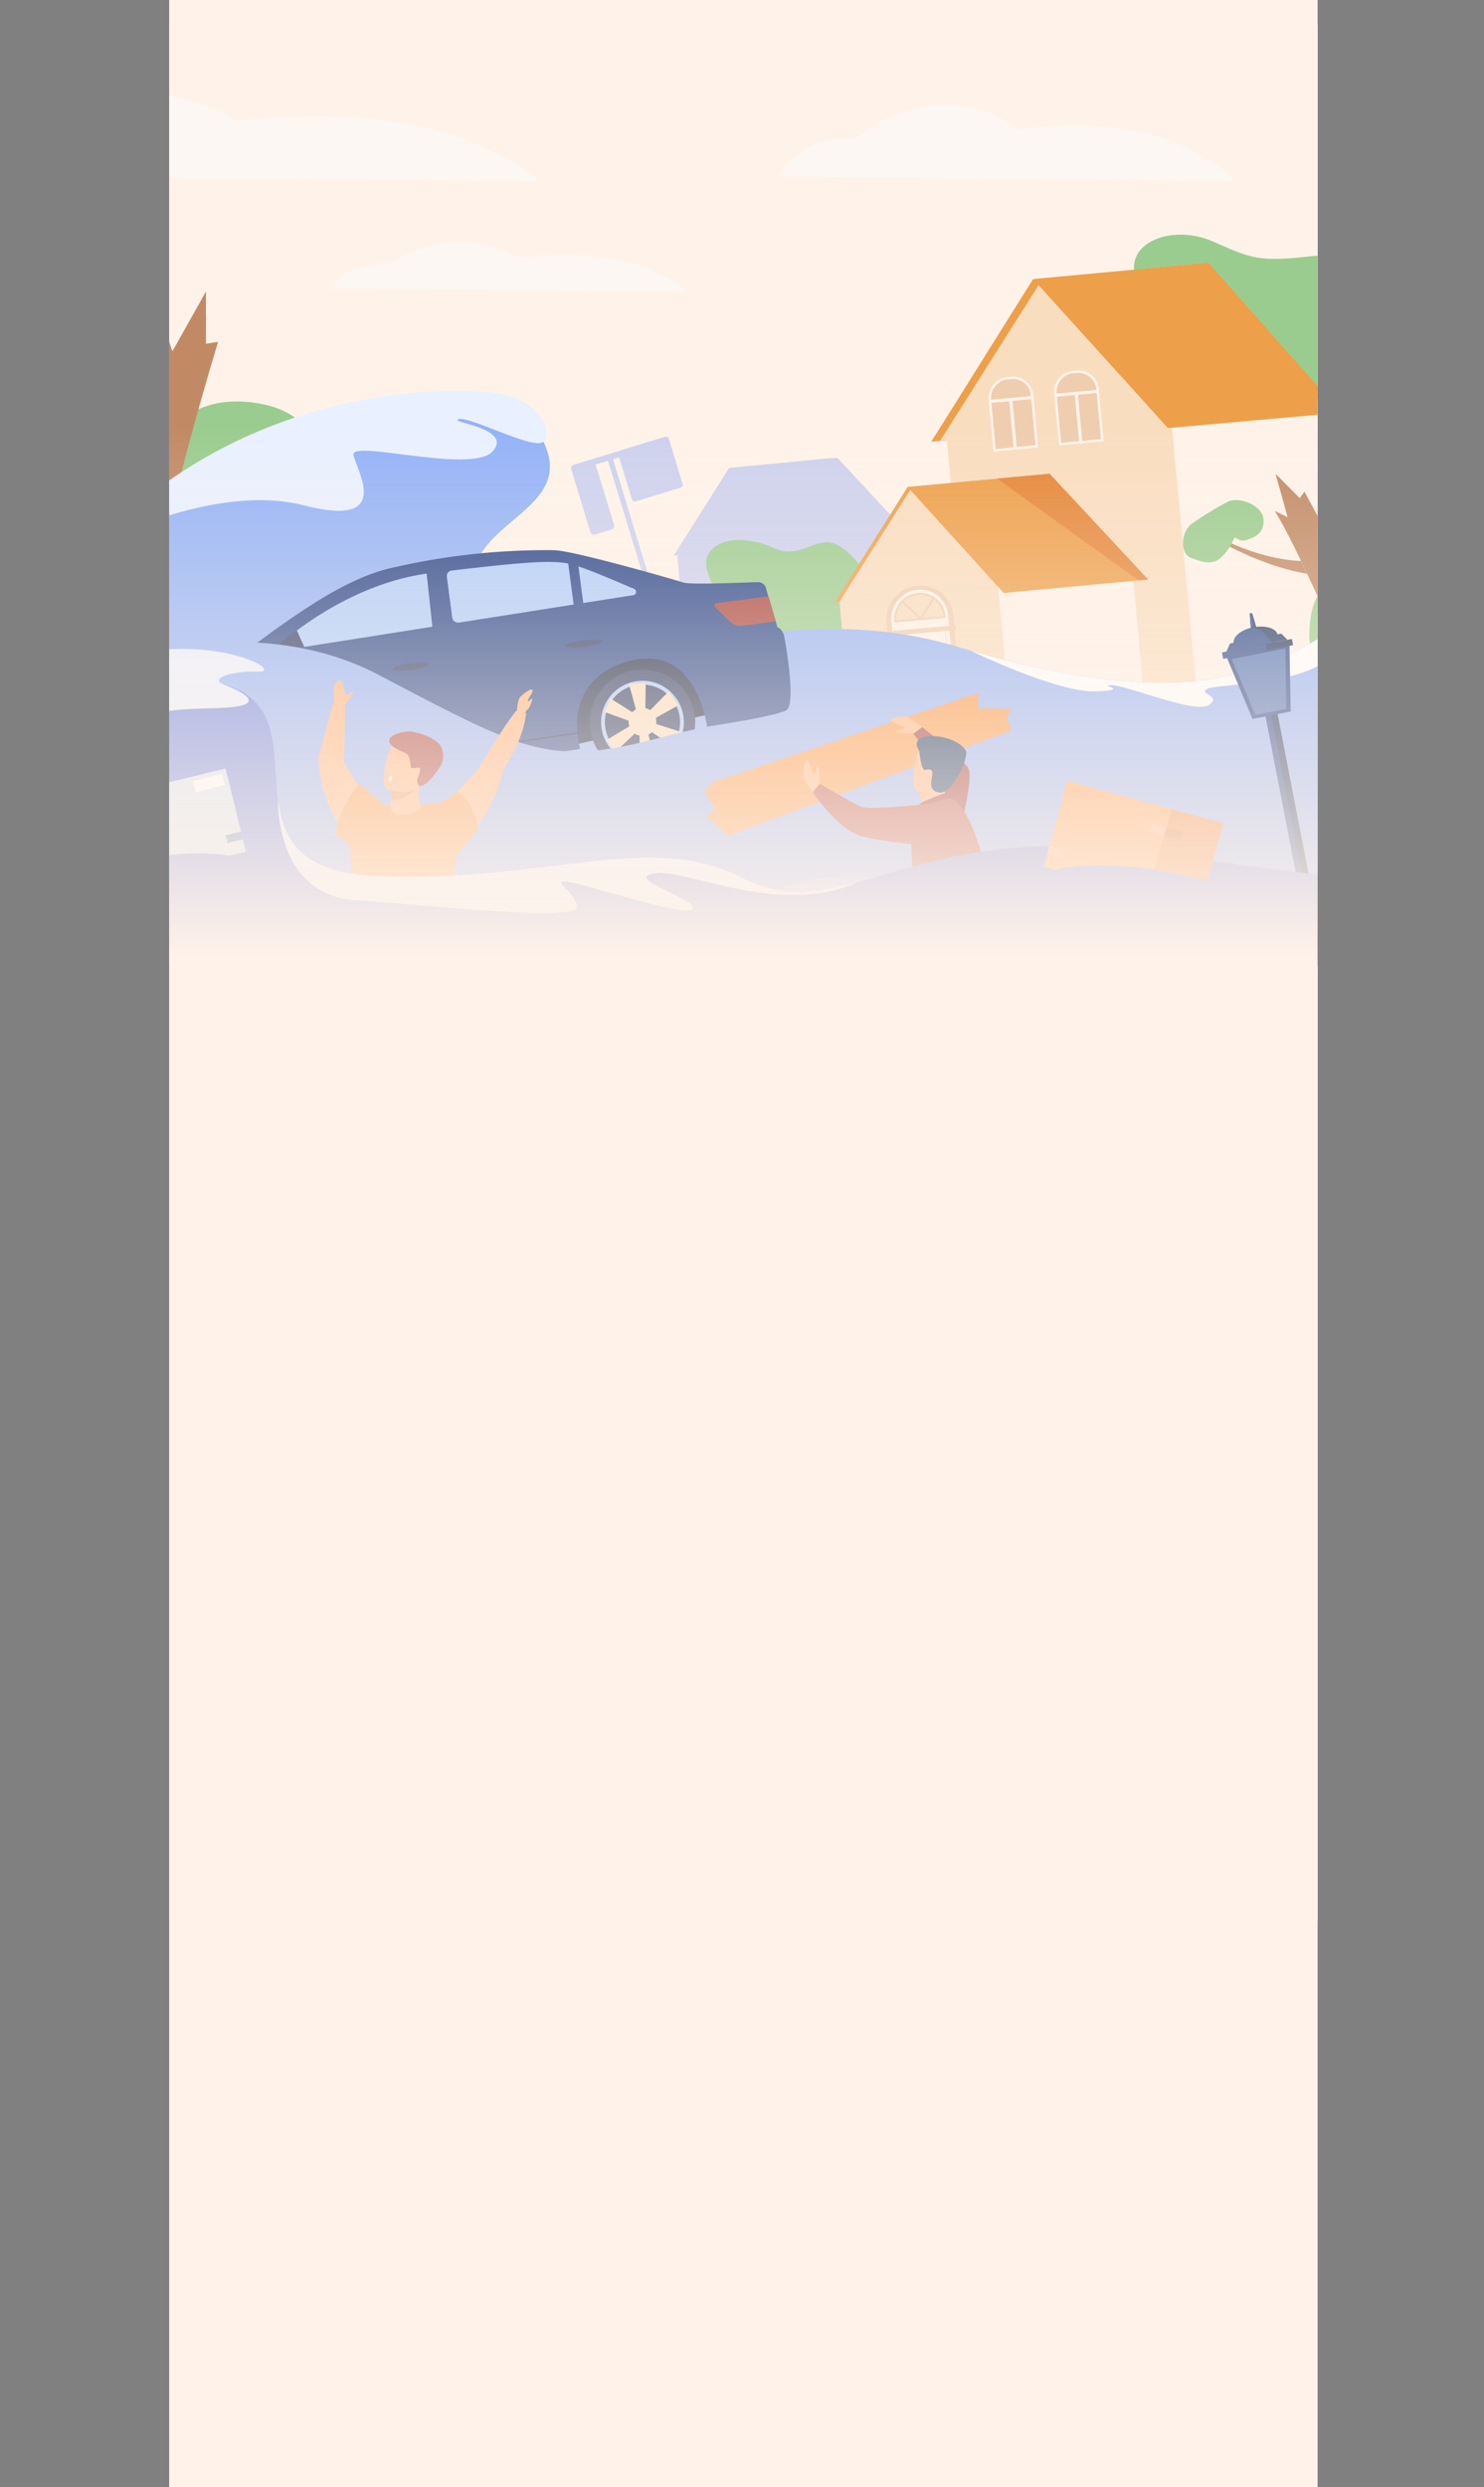 <svg id="Layer_1" data-name="Layer 1" xmlns="http://www.w3.org/2000/svg" xmlns:xlink="http://www.w3.org/1999/xlink" viewBox="0 0 534.96 896">
  <rect x="0" y="0" width="534.96" height="896" fill="#808080" stroke="none"/>
  <defs>
    <clipPath id="clip-path" transform="translate(60.98 0)">
      <rect width="414" height="896" fill="none"/>
    </clipPath>
    <linearGradient id="linear-gradient" x1="207" y1="740.11" x2="207" y2="547.89" gradientTransform="matrix(1, 0, 0, -1, 60.98, 893.89)" gradientUnits="userSpaceOnUse">
      <stop offset="0" stop-color="#fff3e9" stop-opacity="0"/>
      <stop offset="1" stop-color="#fff3e9"/>
    </linearGradient>
  </defs>
  <title>LoginPage</title>
  <g clip-path="url(#clip-path)">
    <g>
      <rect x="60.98" width="414" height="896" fill="#fff3e9"/>
      <path d="M474,8.91H-60.4v339H474Z" transform="translate(60.98 0)" fill="#fff3e9"/>
      <path d="M267.89,193.93l-27-29-2.43.22,0-.12-1.32.13h0l-35.08,3.38-.2,0h0l-20,31.65,1.31-.12h0l3.68,39.58,12.28-1.17v0l18.37-1.72v-.06l12.94-1.23,36.91-3.44-3.51-37.74Z" transform="translate(60.98 0)" fill="#9db0f4" opacity="0.5" style="isolation: isolate"/>
      <path d="M-35.5,211.33s-15.45-16.16,0-31,20.68-10.09,26-15.47,14.72-21.51,36.37-20.17,27.71,14.46,27.7,22.19S-35.5,211.33-35.5,211.33Z" transform="translate(60.98 0)" fill="#9bcc8f"/>
      <path d="M-32.11,207.12s26.2-66.77,30.68-88.07l2.61,7.49L13.27,105v18.83l4.37-.67S-10,212.89-9.6,246.85c0,0,.56,12.26,5.17,17.06,0,0-17.29,1.53-24.48.47s-10.44-7.64-16.71-12.92S-35.85,231.29-32.11,207.12Z" transform="translate(60.98 0)" fill="#c18a65"/>
      <path d="M443.59,118.7S431.94,90,412.23,92.25s-21.93.9-36.27-5.38-33.89.45-26.58,15.92,29.54,54,19.55,63,15.09,48.43,29.87,62.1S474,229.71,474,229.71V165.78s-8.9-12.61-23.22-19.31S447.88,127,443.59,118.7Z" transform="translate(60.98 0)" fill="#9bcc8f"/>
      <path d="M249.88,204.78c-.45-.67-7.17-10.08-13.44-9.41s-10.52,5.6-18.58,2-18.86-4.48-23.2,1.79,5.82,15.61,2.86,21.26,10.26,23,22.12,24.08,37.62-15.14,36.5-25S249.88,204.78,249.88,204.78Z" transform="translate(60.98 0)" fill="#9bcc8f"/>
      <path d="M178.86,157.32l-16.4,5-.14.06-16.63,5.1a1.06,1.06,0,0,0-.39.21,1.16,1.16,0,0,0-.28.34,1,1,0,0,0-.12.42,1.08,1.08,0,0,0,0,.44s0,.09.05.13l0,.13,6.92,22.61a1.3,1.3,0,0,0,1.6.85l6.09-1.87a1.3,1.3,0,0,0,.85-1.6l-6.68-21.79,4.45-1.36,18.47,60.36a2.63,2.63,0,0,0-.9,1.27,2.59,2.59,0,0,0,0,1.56l5.77,18.85a6.22,6.22,0,0,0,2.65-.32,5.68,5.68,0,0,0,2.38-1.22l-5.81-19a2.46,2.46,0,0,0-.87-1.25,2.52,2.52,0,0,0-1.45-.51L160,165.47l2.19-.67L166.86,180a.87.87,0,0,0,.17.33,1.09,1.09,0,0,0,.29.23.94.94,0,0,0,.36.11.92.92,0,0,0,.37,0l16.4-5a1.06,1.06,0,0,0,.33-.18.85.85,0,0,0,.24-.29.89.89,0,0,0,.11-.35,1,1,0,0,0,0-.38l-5-16.41a1,1,0,0,0-.18-.33,1,1,0,0,0-.66-.35A.92.92,0,0,0,178.86,157.32Z" transform="translate(60.98 0)" fill="#9db0f4" opacity="0.5" style="isolation: isolate"/>
      <path d="M420,146.62l9.77,105.1-58.68,5.47L360.54,143.57l.86-.09L403.63,139l4.24.82C409.47,142.19,418.7,144.23,420,146.62Z" transform="translate(60.98 0)" fill="#fff3e9"/>
      <path d="M368.15,95.3c2.28,1.11,4.57,2.36,6.87,3.72l-7,18.6-9.82,26.17-2.23,6-.69,1.84-80.58,7.5,4.9-7.75.16-.25,31.65-50.56.23.19,24.28-2.34,32.2-3.1Z" transform="translate(60.98 0)" fill="#ed9f4a"/>
      <path d="M375,99c-2.3-1.36-4.59-2.61-6.87-3.72L336,98.39l-21.12,2-1.44,2.29-35.5,56.09,2.4-.23,9.87,106.16,80.94-7.54L360.7,145.33l.69-1.83h0l9.14-24.35,7-18.58C376.68,100,375.85,99.51,375,99Z" transform="translate(60.98 0)" fill="#f9ddbf"/>
      <path d="M361.52,154.09l-1.5.11-2.56-2.82L356,149.74l-4.8-5.31L313.39,102.7l-1.76-1.94-.21-.23,24.35-2.26s12.88-1.18,38.85-3.6l47.87,54Z" transform="translate(60.98 0)" fill="#ed9f4a"/>
      <path d="M303.52,136.11l-1.16.1a7.18,7.18,0,0,0-6.48,7.82l1.69,18.17,15.22-1.41-1.72-18.4a6.94,6.94,0,0,0-7.55-6.28Z" transform="translate(60.98 0)" fill="#efcdaf"/>
      <path d="M303.48,135.67l-1.16.11a7.63,7.63,0,0,0-6.89,8.3l1.74,18.62,16.11-1.5-1.75-18.85a7.4,7.4,0,0,0-8-6.68Zm-1.08,1,1.16-.1a6.5,6.5,0,0,1,7.07,5.87l0,.24L296.32,144a6.74,6.74,0,0,1,6.08-7.34Zm-6,8.46,6.44-.6,1.55,16.61-6.44.6Zm9.13,15.9L304,144.41l6.75-.62,1.54,16.61Z" transform="translate(60.98 0)" fill="#fff3e9"/>
      <path d="M327.14,133.91,326,134a7.17,7.17,0,0,0-6.48,7.82L321.19,160l15.22-1.42-1.71-18.41a7,7,0,0,0-7.56-6.27Z" transform="translate(60.98 0)" fill="#efcdaf"/>
      <path d="M327.1,133.47l-1.16.1a7.65,7.65,0,0,0-6.89,8.31l1.74,18.62,16.1-1.5-1.75-18.85a7.39,7.39,0,0,0-8-6.68Zm-1.08,1,1.16-.11a6.55,6.55,0,0,1,4.75,1.48,6.48,6.48,0,0,1,2.32,4.4l0,.23-14.33,1.34a6.74,6.74,0,0,1,6.08-7.34Zm-6,8.46,6.43-.6L328,158.93l-6.44.6Zm9.12,15.9-1.54-16.61,6.75-.63,1.54,16.61Z" transform="translate(60.98 0)" fill="#fff3e9"/>
      <path d="M312.54,171l-15.27,40.67L239.91,217l26.3-41.56Z" transform="translate(60.98 0)" fill="#ed9f4a"/>
      <path d="M314.26,170.81,299,211.48l-57.37,5.35,26.31-41.56Z" transform="translate(60.98 0)" fill="#f9ddbf"/>
      <path d="M298.87,211.49l4.82,51.87-57.23,5.44-4.83-52Z" transform="translate(60.98 0)" fill="#f9ddbf"/>
      <path d="M347.34,207l-48.47,4.52,4.83,51.87,48.47-4.52Z" transform="translate(60.98 0)" fill="#fff3e9"/>
      <path d="M352.88,208.78l-52.07,4.85-34.6-38.2L281.72,174l35.67-3.31Z" transform="translate(60.98 0)" fill="#ed9f4a"/>
      <path d="M282.68,221.72l4,43.33-24.12,2.25-4-42.94A12.33,12.33,0,0,1,269.72,211a11.93,11.93,0,0,1,13,10.77Z" transform="translate(60.98 0)" fill="#efcdaf"/>
      <path d="M352.88,208.78l-3.4.32-51-36.68,18.87-1.75Z" transform="translate(60.98 0)" fill="#e58638"/>
      <path d="M269.79,212.48a10.29,10.29,0,0,0-3.91,1.16,10.41,10.41,0,0,0-3.17,2.58,10.18,10.18,0,0,0-1.94,3.59,10.32,10.32,0,0,0-.42,4.06l3.86,41.55,20.5-1.91-3.9-41.88a10.12,10.12,0,0,0-1.12-3.8,10.26,10.26,0,0,0-2.49-3.07,10.1,10.1,0,0,0-7.41-2.28Z" transform="translate(60.98 0)" fill="#fff3e9"/>
      <path d="M279.47,221.89l0,.37-17.72,1.64v-.06A9.06,9.06,0,0,1,270,214a8.74,8.74,0,0,1,9.52,7.91Z" transform="translate(60.98 0)" fill="#f9ddbf"/>
      <path d="M269.91,213.61a9.45,9.45,0,0,0-8.51,10.26l0,.44,18.47-1.72-.07-.73a9.14,9.14,0,0,0-9.93-8.25Zm-7.79,9.88a8.59,8.59,0,0,1,.47-3.37,8.73,8.73,0,0,1,1.73-2.92,5.21,5.21,0,0,1,.52-.53,8.62,8.62,0,0,1,5.14-2.33,8.37,8.37,0,0,1,5.12,1.18,6.58,6.58,0,0,1,.61.42,8.32,8.32,0,0,1,3.39,6Z" transform="translate(60.98 0)" fill="#efcdaf"/>
      <path d="M278.68,244.08a.68.68,0,0,1,.07-.37.57.57,0,0,1,.26-.25.59.59,0,0,1,.37-.07.58.58,0,0,1,.33.14.66.66,0,0,1,.21.31.73.73,0,0,1,0,.36.66.66,0,0,1-.21.31.64.64,0,0,1-.34.14.54.54,0,0,1-.25,0,.65.65,0,0,1-.22-.11.75.75,0,0,1-.15-.2A.62.62,0,0,1,278.68,244.08Z" transform="translate(60.98 0)" fill="#efcdaf"/>
      <path d="M275.92,215.6l-.21.35-4.07,6.66-.49.79-.35,0-.7-.67-5.78-5.56-.27-.26.51-.53.28.26,6,5.79,4.24-6.93.19-.31Z" transform="translate(60.98 0)" fill="#efcdaf"/>
      <path d="M283.56,225.27l-22.8,2,.16,1.7L283.71,227Z" transform="translate(60.98 0)" fill="#efcdaf"/>
      <path d="M283.11,262.06l-17.53,1.63-3.28-35.22,17.54-1.63Zm-17.36,1.43,17.16-1.6L279.67,227l-17.16,1.6Z" transform="translate(60.98 0)" fill="#efcdaf"/>
      <path d="M133.07,65.22-60.41,63.58V47.45l1.76.1s40.07-29.45,82.81-3.92c0,0,45.43-6.33,79.07,5.47C125.66,57,133.07,65.22,133.07,65.22Z" transform="translate(60.98 0)" fill="#f8fcff" opacity="0.4" style="isolation: isolate"/>
      <path d="M219.3,63.54s8.22-15.19,27.93-13.5c0,0,28.59-25.3,59.09-3.37,0,0,32.41-5.44,56.41,4.7,16,6.76,21.29,13.85,21.29,13.85Z" transform="translate(60.98 0)" fill="#f8fcff" opacity="0.4" style="isolation: isolate"/>
      <path d="M57.87,103.83S64.31,94,79.7,95.07c0,0,22.35-16.42,46.18-2.19,0,0,25.33-3.53,44.09,3.05,12.51,4.39,16.63,9,16.63,9Z" transform="translate(60.98 0)" fill="#f8fcff" opacity="0.4" style="isolation: isolate"/>
      <path d="M425.27,242.77s-14.66-.37-14.29-14.41,5-14.27,4.93-19.22-3.08-16.83,7.61-26.21,19.58-6.1,23.15-2.49S425.27,242.77,425.27,242.77Z" transform="translate(60.98 0)" fill="#9bcc8f"/>
      <path d="M424.9,239.25s-18.63-43.22-26.38-55.2l4.67,2.28-4.34-15.64,8.69,8.76,1.73-2.33s28.6,54.58,44.45,70.21c0,0,5.93,5.45,10.29,5.55,0,0-7.34,8.71-11.18,11.55s-8.39,1.27-13.75,1.71S434.33,252.22,424.9,239.25Z" transform="translate(60.98 0)" fill="#c18a65"/>
      <path d="M372.31,191.25s18.11,12.12,37.92,15.45L408,202.09s-13.36,0-29.67-8.56Z" transform="translate(60.98 0)" fill="#c18a65"/>
      <path d="M383.77,194.12a18.24,18.24,0,0,1-4.11,6.29c-3.27,3.52-7.15,2.12-11.3.58s-3.63-9.65.4-12.4a118.77,118.77,0,0,1,12.91-7.86c3.88-1.93,12.67,1.22,12.86,6.56s-3.84,6.44-6.4,7.32S384.36,192.74,383.77,194.12Z" transform="translate(60.98 0)" fill="#9bcc8f"/>
      <path d="M474,209.67v138.2H-60.41l-.57-123s27.61-29.58,71.1-50.17c48.7-23.06,114.39-36.4,124.76-15.61,14.6,29.27-43.77,29.88-18.69,65.78s90.14-15.11,167.56,8q2.72.81,5.34,1.56c53.85,15.38,83.54,13.23,104.53,5.66,1.65-.59,3.24-1.22,4.78-1.87.78-.33,1.55-.67,2.31-1l.15-.07,2.53-1.19q2.12-1,4.14-2.12c.64-.34,1.28-.69,1.9-1,18.37-10.21,31.83-22.73,58.69-23.22C470,209.56,472,209.58,474,209.67Z" transform="translate(60.98 0)" fill="#94b3f7"/>
      <path d="M-21,290.78,143.5,268.89l54.87-12.41S185.14,233,182.38,233-19.76,259.91-19.76,259.91Z" transform="translate(60.98 0)" fill="#1d2949"/>
      <path d="M222.45,255.89c-3.88,2.22-28.57,5.89-28.57,5.89s-3.47-30.43-28.48-23.5-17.22,31.53-17.22,31.53L26,288.31S23.7,256.05-2.91,263c-22.1,5.78-12.91,30.73-12.91,30.73-22.25,4.14-25.57-3.17-25.57-3.17l-.43-3.13,1.41-.19-1.1-8.27-1.4.18-.82-6.18,3.27-11.43c6.13-14.71,67.89-26.72,67.89-26.72,8.73-6.7,16-11.78,21.77-15.54,9.16-6,19.71-12,30.35-14.54a246.74,246.74,0,0,1,59.32-6.53c7,.2,43.63,10.67,46.41,11.63s24.25-.1,27-.13a3,3,0,0,1,3,2.71l.7,2.38,2.65,9,.65,2.2c2.12.73,2.5,3.57,2.5,3.57S226.31,253.67,222.45,255.89Z" transform="translate(60.98 0)" fill="#2b478b"/>
      <path d="M-15.51,285A19.11,19.11,0,0,1-13.72,274a19,19,0,0,1,28.65-6.73,19.07,19.07,0,0,1,1,29.44,19,19,0,0,1-24.14.82A19.11,19.11,0,0,1-15.51,285Z" transform="translate(60.98 0)" fill="#2c3a64"/>
      <path d="M5.32,297.21A14.87,14.87,0,0,1-9.52,289.9a14.9,14.9,0,0,1,8.08-21.56,14.8,14.8,0,0,1,8.64-.29,14.82,14.82,0,0,1,7.34,4.55,14.91,14.91,0,0,1-9.22,24.61ZM1.58,269a13.46,13.46,0,0,0-7.14,3.25A13.61,13.61,0,0,0-9.69,279a13.55,13.55,0,0,0,.27,7.85,13.43,13.43,0,0,0,4.58,6.37,13.45,13.45,0,0,0,15,1,13.47,13.47,0,0,0,5.36-5.73A13.53,13.53,0,0,0,1.58,269Z" transform="translate(60.98 0)" fill="#afcdfb"/>
      <path d="M7.75,296.21l-5.28.7-.23-14.73-3.77-13.51,6.09-.43-.23,13.67Z" transform="translate(60.98 0)" fill="#afcdfb"/>
      <path d="M-6.39,293.11l-3.25-4.23L3,281.31l9.81-10,3.42,5.06L4.28,283Z" transform="translate(60.98 0)" fill="#afcdfb"/>
      <path d="M-10.45,278.72l2.31-4.81,12.42,7.9,13.36,4.28-3,5.33L3.37,283.71Z" transform="translate(60.98 0)" fill="#afcdfb"/>
      <path d="M-1.59,283.08a5,5,0,0,1,7.94-4.61A5,5,0,0,1,8,280.82a5,5,0,0,1,.1,2.88,5.07,5.07,0,0,1-1.52,2.45A5,5,0,0,1,4,287.35a5,5,0,0,1-1.93-.13,4.92,4.92,0,0,1-3-2.31A4.79,4.79,0,0,1-1.59,283.08Z" transform="translate(60.98 0)" fill="#afcdfb"/>
      <path d="M151.78,262.68a19,19,0,1,1,21.38,16.38,19.05,19.05,0,0,1-21.38-16.38Z" transform="translate(60.98 0)" fill="#2c3a64"/>
      <path d="M172.61,274.94a14.91,14.91,0,1,1,9.86-5.72A14.86,14.86,0,0,1,172.61,274.94Zm-3.74-28.18a13.55,13.55,0,1,0,10,2.68,13.43,13.43,0,0,0-10-2.68Z" transform="translate(60.98 0)" fill="#afcdfb"/>
      <path d="M175,273.94l-5.29.7-.23-14.72-3.76-13.52,6.09-.43-.24,13.67Z" transform="translate(60.98 0)" fill="#f9ddbf"/>
      <path d="M160.9,270.84l-3.25-4.23,12.63-7.56,9.81-10,3.42,5.07-11.95,6.63Z" transform="translate(60.98 0)" fill="#f9ddbf"/>
      <path d="M156.83,256.45l2.32-4.81,12.42,7.9,13.35,4.28-3,5.33-11.28-7.71Z" transform="translate(60.98 0)" fill="#f9ddbf"/>
      <path d="M165.69,260.81a5,5,0,1,1,9.72.62,5,5,0,0,1-4.14,3.65,5,5,0,0,1-5-2.44A5,5,0,0,1,165.69,260.81Z" transform="translate(60.98 0)" fill="#f9ddbf"/>
      <path d="M167.32,214.4l-62.77,9.88a2.17,2.17,0,0,1-1.68-.41,2.24,2.24,0,0,1-.87-1.49l-1.93-14.52a2.13,2.13,0,0,1,.42-1.54,2,2,0,0,1,.61-.53,2,2,0,0,1,.78-.25c26.9-3.21,36.2-3.68,42-2.51,5.09,1,17.39,6.43,23.74,9.15a1.16,1.16,0,0,1,.56.49,1.15,1.15,0,0,1,.14.73,1.11,1.11,0,0,1-.32.66A1.14,1.14,0,0,1,167.32,214.4Z" transform="translate(60.98 0)" fill="#afcdfb"/>
      <path d="M94.31,206.45l3-.37L99.83,225l-60.57,9.54a.76.76,0,0,1-.49-.08.74.74,0,0,1-.35-.37.73.73,0,0,1-.06-.5.75.75,0,0,1,.25-.44C45.08,227.43,66.92,209.77,94.31,206.45Z" transform="translate(60.98 0)" fill="#afcdfb"/>
      <path d="M167.11,214.43h0l-.35-2.63.67.29a1.22,1.22,0,0,1,.59.51,1.28,1.28,0,0,1,.16.77,1.32,1.32,0,0,1-.34.7A1.22,1.22,0,0,1,167.11,214.43Z" transform="translate(60.98 0)" fill="#afcdfb"/>
      <path d="M102.41,225.46l-7.52.4L92.7,205.53l6.94-.92Z" transform="translate(60.98 0)" fill="#2b478b"/>
      <path d="M149.54,219.19l-3.48.46-2.41-18.2,3.75,1.63Z" transform="translate(60.98 0)" fill="#2b478b"/>
      <path d="M46,227.18l2.67,5.9-10.11,1.59a.62.62,0,0,1-.37-.07.57.57,0,0,1-.26-.27.52.52,0,0,1,0-.37.57.57,0,0,1,.18-.34C40.12,231.67,44,228.17,46,227.18Z" transform="translate(60.98 0)" fill="#2c3a64"/>
      <path d="M46,227.18l2.67,5.9-10.11,1.59a.62.62,0,0,1-.37-.07.57.57,0,0,1-.26-.27.52.52,0,0,1,0-.37.57.57,0,0,1,.18-.34C40.12,231.67,44,228.17,46,227.18Z" transform="translate(60.98 0)" fill="#2c3a64"/>
      <path d="M218.71,223.85l-11.86,1.58a5.74,5.74,0,0,1-4.81-1.6l-5.24-5.1a.83.83,0,0,1-.21-.86.86.86,0,0,1,.26-.37.81.81,0,0,1,.41-.19l18.8-2.5Z" transform="translate(60.98 0)" fill="#a9453d"/>
      <path d="M147.05,263.81,24.61,282.39l.07.49,122.45-18.57Z" transform="translate(60.98 0)" fill="#1d2949"/>
      <path d="M93.78,239.24c.09.67-2.84,1.62-6.54,2.11s-6.76.35-6.85-.33,2.83-1.61,6.53-2.11S93.69,238.57,93.78,239.24Z" transform="translate(60.98 0)" fill="#2c3a64"/>
      <path d="M156.15,230.94c.09.67-2.84,1.62-6.54,2.11s-6.76.35-6.86-.33,2.84-1.62,6.54-2.11S156.06,230.27,156.15,230.94Z" transform="translate(60.98 0)" fill="#2c3a64"/>
      <path d="M39.77,279.76a267.39,267.39,0,0,1-3-34.59,83.17,83.17,0,0,1,.39-10.83l.5.07c0,.13-1.88,14,2.65,45.29Z" transform="translate(60.98 0)" fill="#1d2949"/>
      <path d="M-53.11,248.34s72.56-34.66,128.53-5.26,62.33,33.2,105.51,21.67,78.12,1.74,85.52,21.1,0,47.61,0,47.61H-41.41Z" transform="translate(60.98 0)" fill="#94b3f7"/>
      <path d="M-27,196.45s42.92-22.8,75.49-14.4,19.09-12.44,17.93-18.15,42.85,7.06,50.24-1.35S100.51,152.18,104.39,151s26.94,11.23,30.49,8.16-.48-15.63-18.24-17.72S27.32,138.81-27,196.45Z" transform="translate(60.98 0)" fill="#e9f0ff"/>
      <path d="M468.13,209.59a1.52,1.52,0,0,1-1.26.67c-4.92.67-13.88,4.16-22.39,9.31s10.53.68,9.63,5.55S429.25,229,417.16,238s-39,8.36-42.85,10.15,5.53,2.54.45,5.83-29.56-7.17-35-7.12,7.84,1.74-5.89,2.2S289,234.47,289,234.47h.08c53.86,15.38,83.54,13.23,104.53,5.66q2.47-.9,4.78-1.87c.78-.34,1.55-.67,2.31-1l.15-.06c.86-.39,1.7-.79,2.53-1.2,1.41-.69,2.79-1.39,4.14-2.12l1.9-1C427.8,222.6,441.26,210.08,468.13,209.59Z" transform="translate(60.98 0)" fill="#fff"/>
      <path d="M392.26,227.16l-2.24.43,0-.18-.48-6.12a.35.35,0,0,1,.08-.26.36.36,0,0,1,.23-.15h.07a.64.64,0,0,1,.4.11.6.6,0,0,1,.23.33Z" transform="translate(60.98 0)" fill="#233862"/>
      <path d="M390,226.19l-.08,0-.36-4.91a.42.42,0,0,1,.07-.27.37.37,0,0,1,.24-.14h.07l.07,0a.62.62,0,0,1,.24.37l.7,3.44a1.24,1.24,0,0,1-.95,1.45Z" transform="translate(60.98 0)" fill="#2b478b"/>
      <path d="M417.16,347.87h-4.48l-17.42-89.76-.14-.75-.1-.48-.49-2.54,2-.39,2.32-.45.39,2,.1.55.24,1.23Z" transform="translate(60.98 0)" fill="#233862"/>
      <path d="M414.75,347.87h-2.07l-17.42-89.76-.14-.75-.1-.48-.49-2.54,2-.39.49,2.54h0v0l.24,1.2Z" transform="translate(60.98 0)" fill="#2b478b"/>
      <path d="M399.61,228.72c.45,2.36-2.72,5-7.08,5.81-.34.06-.67.12-1,.16-4,.49-7.33-.72-7.75-2.9s2.25-4.56,6.1-5.58c.32-.08.65-.16,1-.22C395.24,225.14,399.15,226.36,399.61,228.72Z" transform="translate(60.98 0)" fill="#233862"/>
      <path d="M395.51,229.51c.37,1.91-1.29,3.92-4,5.18-4,.49-7.33-.72-7.75-2.9s2.25-4.56,6.1-5.58C392.85,226.36,395.14,227.61,395.51,229.51Z" transform="translate(60.98 0)" fill="#2b478b"/>
      <path d="M404.29,256.35,390.52,259l-9.38-22.44,22.72-4.42Z" transform="translate(60.98 0)" fill="#2b478b"/>
      <path d="M404.74,230.18l-25.18,4.9.44,2.24,25.17-4.89Z" transform="translate(60.98 0)" fill="#233862"/>
      <path d="M395.39,232l-15.83,3.08.44,2.24,15.82-3.08Z" transform="translate(60.98 0)" fill="#2b478b"/>
      <path d="M383,237.41l19.41-3.77.29,21.75-11.15,2.17Z" transform="translate(60.98 0)" fill="#5072b5"/>
      <path d="M403.14,230.48l-22,4.27,1.3-2.91,18.45-3.59Z" transform="translate(60.98 0)" fill="#233862"/>
      <path d="M397.73,231.53l-16.55,3.22,1.3-2.91,13-2.54Z" transform="translate(60.98 0)" fill="#2b478b"/>
      <path d="M61.9,254.78s2.37-1.55,2.79-2.48,2.06-2.64,1.49-3-1.64,1.08-2.32.93-1.23-5-2-5a2.78,2.78,0,0,0-2.58,2.64c0,1.81.57,6.47,0,7.34S61.9,254.78,61.9,254.78Z" transform="translate(60.98 0)" fill="#ffb27d"/>
      <path d="M125.37,256.06c0-.1.13-3.92,1.37-5.16s3.84-3.11,4.24-2.31-1.76,3.1-1.7,3.91,1.44-1.24,1.57-.75-1,3.69-1.73,3.92-.93,2.68-.93,2.68l-3.67-.85Z" transform="translate(60.98 0)" fill="#ffb27d"/>
      <path d="M67.09,304.31c15.46,14.46,12.74-13.08,12.74-13.08s-5.89-2.62-7.74-2.62-3.22-5.17-9.1-13.79l.5-20.56-4.15-.59c-1,.22-3.92,15.1-5.55,18.74C53.79,272.42,53.49,291.59,67.09,304.31Z" transform="translate(60.98 0)" fill="#ffb27d"/>
      <path d="M80.25,263.61l0,0Z" transform="translate(60.98 0)" fill="#7f2722"/>
      <path d="M128.7,257.05a38.15,38.15,0,0,1-3.08,10.64,65.65,65.65,0,0,1-5.16,9.6c0,.06-.21,1.08-.7,2.74-4.18,14.58-13.82,23.71-15.88,25.06a4,4,0,0,0-.8.68,6,6,0,0,0-1.36,3.69c.19,4.3.2,9.6.21,14.87H67.25c.17-2.12.33-4,.42-5.34,0,0-.26-7.6-.16-14.3.07-4.8.33-9.13,1-9.85,2-2.07,10.06-3.41,11.19-3.59l.13,0c4.66,2.62,10.93-.92,10.93-.92l.41.09c.47-.1,6.34-1.34,8.09-1s4.2-4.41,11.71-11.64c0,0,10-16.9,14.17-21.71C125.17,256.07,128.7,257,128.7,257.05Z" transform="translate(60.98 0)" fill="#ffb27d"/>
      <path d="M68.62,282.31s-8.32,9.63-8.53,18.37c0,0,5.17,3.37,5.28,5.27S66.65,337,66.65,337h35.41s0-27,2-29.48,7.17-8.41,7.17-8.41-.69-9.86-7.35-13.78c0,0-4,3.33-6.82,3.9s-18.58,1.33-19.26.89S68.62,282.31,68.62,282.31Z" transform="translate(60.98 0)" fill="#f99746"/>
      <path d="M81.64,293.21c2.12,1.12,8.58-.76,8.88-1.83s-1.1-3.12-.26-9.33a4.35,4.35,0,0,0-1.53.25c-2.75.66-8.3,2.23-8.55,2.3,0,0-.07,1.3-.29,3.64,0,.21,0,.43-.07.65s0,.56-.09.86A3.51,3.51,0,0,0,81.64,293.21Z" transform="translate(60.98 0)" fill="#ffb27d"/>
      <path d="M79.88,288.25c4.12.95,10.27-5.14,10.27-5.14a6.56,6.56,0,0,0-1.41-.8c-2.76.65-8.31,2.23-8.56,2.3C80.18,284.61,80.11,285.91,79.88,288.25Z" transform="translate(60.98 0)" fill="#ed975d"/>
      <path d="M78.48,284.28a21.11,21.11,0,0,0,3.85.9c3.16.42,7.31.18,8.62-3.65,2.19-6.44,5-10.3-1.47-12.93-3.46-1.4-5.66-1.48-7.18-.94a5.26,5.26,0,0,0-2.66,2.3C78.39,271.93,75.86,283.15,78.48,284.28Z" transform="translate(60.98 0)" fill="#ffb27d"/>
      <path d="M85.09,271.23c1.61.72,1.89,3.42,1.92,4.28s.15,1.58,2.33,1.07a1,1,0,0,1,.79,0c.91.54-.25,3.15-.6,3.71,0,0-.5,1.87.61,2.78.14.11,2.33,1.07,7.61-7a7.52,7.52,0,0,0,.34-6.88c-1.28-2.76-6.26-4.91-11-5.63-1.76-.27-6.6.81-7.47,2.38C78.13,268.58,83.48,270.52,85.09,271.23Z" transform="translate(60.98 0)" fill="#a9453d"/>
      <path d="M80.31,280.74c-.16.53-.55.89-.86.79s-.43-.6-.27-1.14.55-.89.86-.79S80.47,280.21,80.31,280.74Z" transform="translate(60.98 0)" fill="#fff"/>
      <path d="M221.41,319.57s19.05-7.85,48.94-1.4,67.16-5.66,74.23.22a18.33,18.33,0,0,1,6.4,14.44H220Z" transform="translate(60.98 0)" fill="#aec3ff"/>
      <path d="M462.7,289.4l-54.28,50.43-1.7-4.15-8.08,3.17.3-2.93L396.26,333l56.56-56.2,7.36,3.14-1.35,2.7,4.48,3.51Z" transform="translate(60.98 0)" fill="#f99746"/>
      <path d="M195.46,282l96.21-32.37v5.57l12,.15-1.91,3.22,1.91,4.6L201.54,301.09,193.73,294l3.15-2.45-3.9-6.14Z" transform="translate(60.98 0)" fill="#f99746"/>
      <path d="M286.44,293.34s3.14-13.12,1.73-16.38-16.74-15-16.74-15l-3.18,2.38s8,10,7.42,12.34,1.16,15.44,1.16,15.44Z" transform="translate(60.98 0)" fill="#963333"/>
      <path d="M281.22,288.84l-3,3.25-6.55.89c-.08-.52-.36-2.72-.61-4.72,0-.12,0-.24,0-.35l-.39-3.16,4.93-4.45,1.82-1.66a27.43,27.43,0,0,1,2.25,2.91C278.78,288.05,281.22,288.84,281.22,288.84Z" transform="translate(60.98 0)" fill="#ffb27d"/>
      <path d="M271.33,289.05c.12-.07,7.45-3.33,8.32-3.17s1.57,1.71,1.57,1.71l-12.11,4.48A6.24,6.24,0,0,1,271.33,289.05Z" transform="translate(60.98 0)" fill="#963333"/>
      <path d="M298.67,337.59c-.52,6.08-22,9.63-28.22,5-.71-.53-1.11-3.37-1.38-7.24-.53-7.55-.52-19-1.23-24.78a47.32,47.32,0,0,1-.17-8.33,67.38,67.38,0,0,1,1.44-10.19s10.06-4.8,12.11-4.48C291.07,289.12,299.19,331.52,298.67,337.59Z" transform="translate(60.98 0)" fill="#b64c41"/>
      <path d="M277.44,281c-.54,2.56-4.65,6-6.39,7.32,0-.12,0-.24-.05-.35l-.38-3.16,4.92-4.45C276.8,279.86,277.67,279.89,277.44,281Z" transform="translate(60.98 0)" fill="#fca56b"/>
      <path d="M269.49,284.63s9.78,3.05,11.59-3.07,4.28-9.86-1.89-12.07-8.07-.23-9.17,1.67S267,283.68,269.49,284.63Z" transform="translate(60.98 0)" fill="#ffb27d"/>
      <path d="M270.4,270.57s.63,7.14,2.1,6.82,2.81-.55,2.59,1.61-1.75,6.16,2.78,6.54,10.56-12.87,9.31-15.09C283.59,264.06,265.2,262.77,270.4,270.57Z" transform="translate(60.98 0)" fill="#163560"/>
      <path d="M249,290.5c-3.62-1.73-14.49-8.18-14.49-8.18l-2.52,3.07s9,13.15,16.54,15.51,22.61,3.48,22.61,3.48l4.3-15.07S252.57,292.23,249,290.5Z" transform="translate(60.98 0)" fill="#b64c41"/>
      <path d="M234.46,282.32s.24-6.12-.39-6.22-1.1,3.25-1.58,3.11-1.64-5.5-2.52-5.34-2.05,4.89-1.34,6.38a56.12,56.12,0,0,0,3.31,5.15Z" transform="translate(60.98 0)" fill="#ffb27d"/>
      <path d="M268.25,264.28s-6.12,0-6.19-.68,3.29-1,3.18-1.43-5.42-1.91-5.22-2.77,5-1.82,6.44-1a55.82,55.82,0,0,1,5,3.55Z" transform="translate(60.98 0)" fill="#ffb27d"/>
      <path d="M474,300.91v47H-60.41V293.44s41.64-57.25,80.09-46.85c21,5.67,17.32,24.89,19.56,41.63,1.88,14,7.85,26.24,35.69,27.41,61.14,2.56,98.43-16.7,131.86.67,13.85,7.19,26.5,5.49,41.56,1.46,21.26-5.67,47.33-15.92,88.38-12.12C406.84,312.13,461.16,328.7,474,300.91Z" transform="translate(60.98 0)" fill="#7187e2"/>
      <path d="M380,296.57l-37.49-10.2-8.4,30.95,37.49,10.19Z" transform="translate(60.98 0)" fill="#ed823a"/>
      <path d="M361.2,291.47l-37.48-10.2-8.4,31,37.49,10.19Z" transform="translate(60.98 0)" fill="#ff9e55"/>
      <path d="M373.69,319.64,367.75,318l1-1.53-.2-1.34,5.94,1.62Z" transform="translate(60.98 0)" fill="#dd732c"/>
      <path d="M358.63,301l-5.94-1.62,1-1.53-.2-1.34,5.94,1.62Z" transform="translate(60.98 0)" fill="#ffb27d"/>
      <path d="M359.41,298.16l5.94,1.61-1,1.53.2,1.34L358.63,301Z" transform="translate(60.98 0)" fill="#dd732c"/>
      <path d="M317.38,304.68l5.94,1.62-1,1.53.19,1.34-5.94-1.62Z" transform="translate(60.98 0)" fill="#ffb27d"/>
      <path d="M404.94,327.87c-1.28-1.37-58.11-23.88-89.24-13.39s-51,15.44-51,15.44l112.86,11.72Z" transform="translate(60.98 0)" fill="#7187e2"/>
      <path d="M-26.84,320.16,9.5,311.27l-7.32-30-36.34,8.89Z" transform="translate(60.98 0)" fill="#c3dafc"/>
      <path d="M-8.67,315.71l36.33-8.88-7.32-30L-16,285.72Z" transform="translate(60.98 0)" fill="#d4e4f8"/>
      <path d="M25.88,299.55,20.12,301l.9,1.49-.22,1.29,5.76-1.41Z" transform="translate(60.98 0)" fill="#618dc1"/>
      <path d="M19.05,278.77,8.61,281.36l1,4.07,10.44-2.59Z" transform="translate(60.98 0)" fill="#fff"/>
      <path d="M-51.09,321.78C-50,320.56.53,300.57,28.19,309.89S73.48,323.6,73.48,323.6L-26.79,334Z" transform="translate(60.98 0)" fill="#7187e2"/>
      <path d="M188.83,327.33c-.36,4-40-9.27-45.62-9.72s2.67,3,3.86,8.84-50.59-.17-79.82-2.11-28-36.13-28-36.13c1.87,14,7.84,26.25,35.68,27.42,61.14,2.56,98.43-16.7,131.86.67,13.85,7.19,26.5,5.49,41.56,1.46-28.48,12.85-61.85-4.94-73.34-3.14S189.19,323.3,188.83,327.33Z" transform="translate(60.98 0)" fill="#e9f0ff"/>
      <path d="M-50,281s27.63-46.15,51.48-47.14,39.05,8.5,30.31,8.11-17.78,2.5-12.08,4.65,14.74,6.62,3.89,8-29.67-.8-36.36,6.64,14-2.68,7.66,4.76S-29.25,271.31-50,281Z" transform="translate(60.98 0)" fill="#e9f0ff"/>
      <rect x="60.98" width="414" height="692" fill="url(#linear-gradient)"/>
    </g>
  </g>
</svg>
